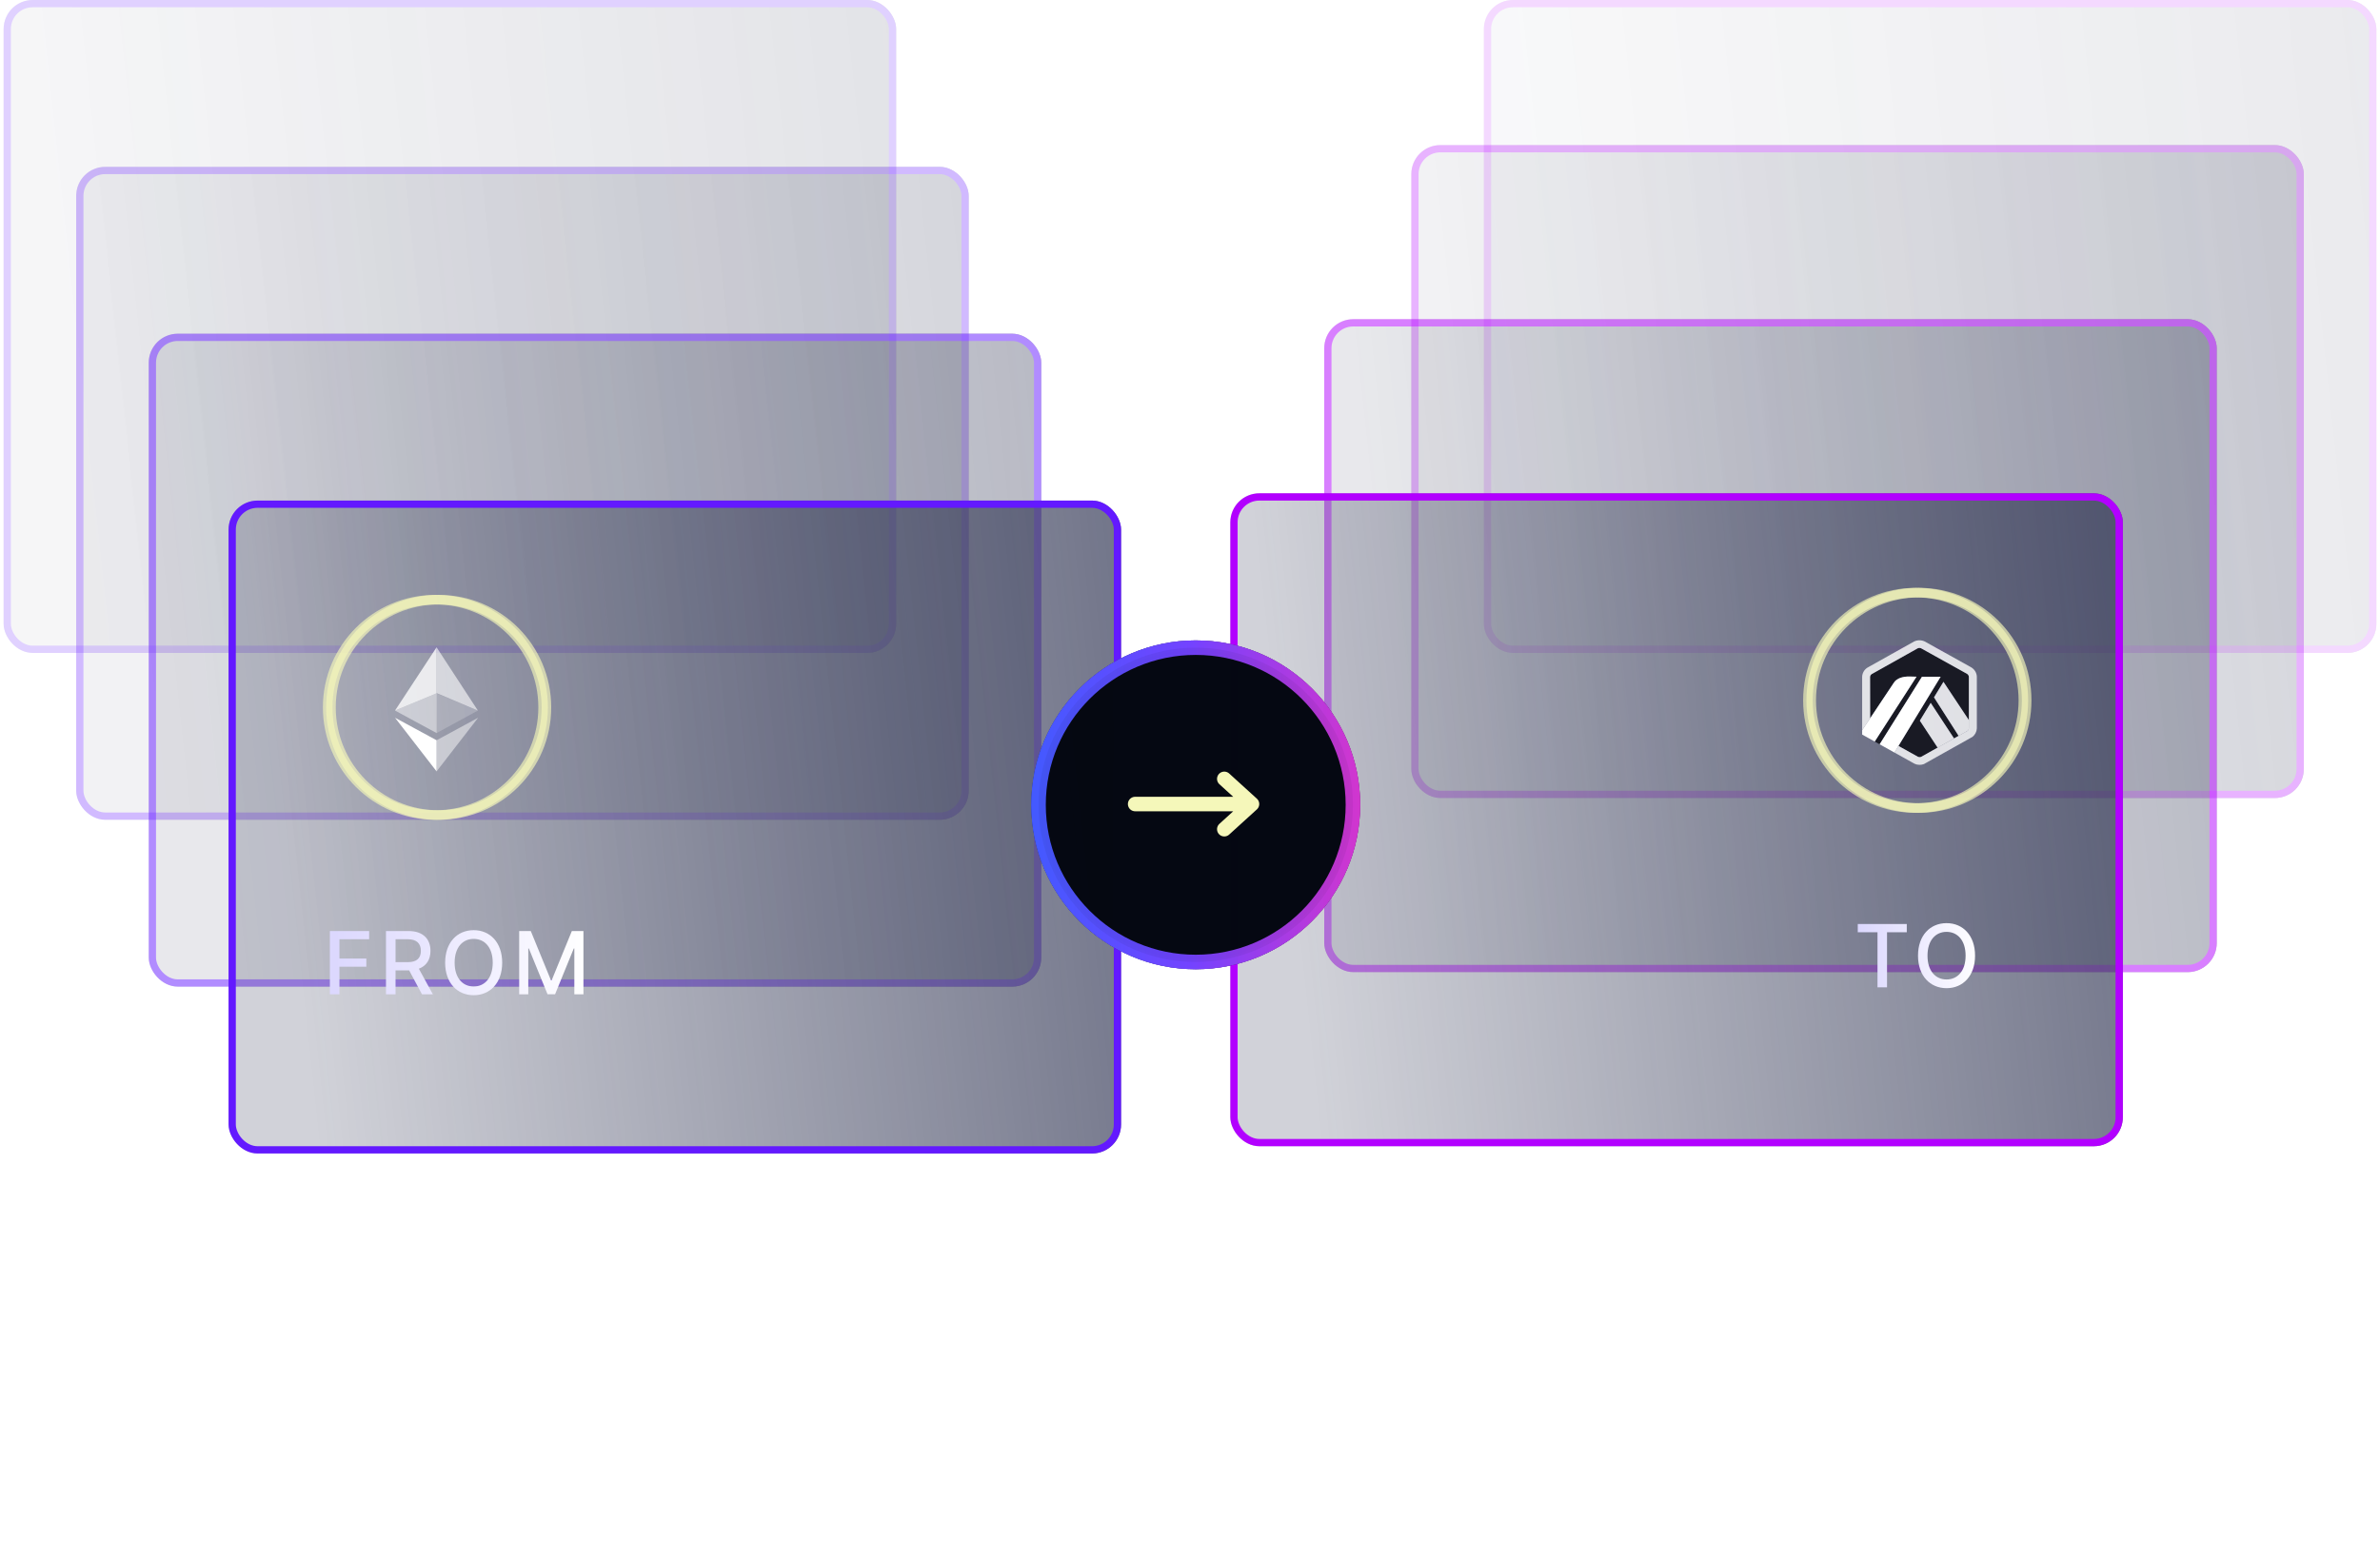 <svg width="328" height="215" viewBox="0 0 328 215" fill="none" xmlns="http://www.w3.org/2000/svg">
<g opacity="0.3" filter="url(#filter0_b_1406_1627)">
<rect x="10.5" y="23" width="123" height="90" rx="4" fill="url(#paint0_linear_1406_1627)" fill-opacity="0.7"/>
<rect x="11" y="23.5" width="122" height="89" rx="3.5" stroke="#6319FF"/>
</g>
<g opacity="0.2" filter="url(#filter1_b_1406_1627)">
<rect x="0.5" width="123" height="90" rx="4" fill="url(#paint1_linear_1406_1627)" fill-opacity="0.7"/>
<rect x="1" y="0.5" width="122" height="89" rx="3.5" stroke="#6319FF"/>
</g>
<g opacity="0.5" filter="url(#filter2_b_1406_1627)">
<rect x="20.5" y="46" width="123" height="90" rx="4" fill="url(#paint2_linear_1406_1627)" fill-opacity="0.7"/>
<rect x="21" y="46.5" width="122" height="89" rx="3.5" stroke="#6319FF"/>
</g>
<g filter="url(#filter3_b_1406_1627)">
<rect x="31.5" y="69" width="123" height="90" rx="4" fill="url(#paint3_linear_1406_1627)" fill-opacity="0.7"/>
<rect x="32" y="69.5" width="122" height="89" rx="3.5" stroke="#6319FF"/>
</g>
<g opacity="0.3" filter="url(#filter4_b_1406_1627)">
<rect x="194.5" y="20" width="123" height="90" rx="4" fill="url(#paint4_linear_1406_1627)" fill-opacity="0.7"/>
<rect x="195" y="20.5" width="122" height="89" rx="3.5" stroke="#B200FF"/>
</g>
<g opacity="0.15" filter="url(#filter5_b_1406_1627)">
<rect x="204.5" width="123" height="90" rx="4" fill="url(#paint5_linear_1406_1627)" fill-opacity="0.7"/>
<rect x="205" y="0.5" width="122" height="89" rx="3.5" stroke="#B200FF"/>
</g>
<g opacity="0.5" filter="url(#filter6_b_1406_1627)">
<rect x="182.5" y="44" width="123" height="90" rx="4" fill="url(#paint6_linear_1406_1627)" fill-opacity="0.7"/>
<rect x="183" y="44.5" width="122" height="89" rx="3.5" stroke="#B200FF"/>
</g>
<g filter="url(#filter7_b_1406_1627)">
<rect x="169.559" y="68" width="123" height="90" rx="4" fill="url(#paint7_linear_1406_1627)" fill-opacity="0.7"/>
<rect x="170.059" y="68.5" width="122" height="89" rx="3.5" stroke="#B200FF"/>
</g>
<g opacity="0.94" filter="url(#filter8_f_1406_1627)">
<circle cx="264.006" cy="96.537" r="14.846" stroke="#f5f7ba" stroke-opacity="0.69" stroke-width="1.32"/>
</g>
<circle opacity="0.94" cx="264.459" cy="96.537" r="14.846" stroke="#f5f7ba" stroke-opacity="0.71" stroke-width="1.32"/>
<path d="M266.535 96.126L267.838 93.987L271.351 99.28L271.352 100.296L271.341 93.306C271.332 93.135 271.239 92.978 271.089 92.886L264.765 89.367C264.617 89.296 264.429 89.297 264.282 89.369C264.262 89.379 264.243 89.389 264.225 89.4L264.203 89.414L258.065 92.856L258.041 92.866C258.01 92.88 257.979 92.897 257.95 92.917C257.834 92.998 257.756 93.117 257.731 93.251C257.728 93.272 257.725 93.292 257.724 93.313L257.733 99.01L261.005 94.103C261.417 93.453 262.315 93.243 263.148 93.254L264.126 93.279L258.364 102.219L259.043 102.598L264.874 93.288L267.451 93.279L261.635 102.823L264.059 104.172L264.348 104.333C264.471 104.381 264.615 104.384 264.739 104.341L271.152 100.745L269.926 101.432L266.535 96.126ZM267.032 103.055L264.584 99.338L266.078 96.885L269.293 101.787L267.032 103.055Z" fill="#191A24"/>
<path opacity="0.8" d="M264.585 99.338L267.033 103.055L269.294 101.787L266.079 96.885L264.585 99.338Z" fill="white"/>
<path opacity="0.8" d="M271.353 100.295L271.351 99.28L267.838 93.986L266.535 96.126L269.926 101.432L271.152 100.744C271.272 100.65 271.345 100.511 271.353 100.362L271.353 100.295Z" fill="white"/>
<path d="M256.633 101.254L258.364 102.219L264.126 93.279L263.148 93.254C262.315 93.243 261.417 93.453 261.005 94.103L257.734 99.01L256.633 100.646V101.254Z" fill="white"/>
<path d="M267.451 93.279L264.874 93.288L259.043 102.597L261.081 103.733L261.635 102.823L267.451 93.279Z" fill="white"/>
<path opacity="0.8" d="M272.439 93.267C272.417 92.745 272.125 92.268 271.668 91.99L265.261 88.425C264.809 88.205 264.244 88.204 263.791 88.425C263.738 88.451 257.56 91.917 257.56 91.917C257.475 91.957 257.393 92.004 257.315 92.058C256.907 92.341 256.658 92.781 256.633 93.263V100.646L257.734 99.01L257.724 93.313C257.725 93.293 257.728 93.272 257.732 93.252C257.757 93.118 257.834 92.998 257.95 92.917C257.98 92.897 264.262 89.379 264.282 89.369C264.43 89.297 264.617 89.296 264.765 89.367L271.089 92.886C271.239 92.978 271.333 93.135 271.341 93.306V100.362C271.333 100.512 271.272 100.65 271.152 100.745L269.926 101.432L269.293 101.787L267.032 103.055L264.739 104.341C264.616 104.384 264.471 104.381 264.349 104.333L261.636 102.823L261.081 103.733L263.52 105.091C263.6 105.135 263.672 105.175 263.731 105.207C263.822 105.256 263.884 105.289 263.906 105.3C264.08 105.381 264.329 105.429 264.554 105.429C264.76 105.429 264.961 105.392 265.151 105.32L271.811 101.588C272.193 101.301 272.418 100.869 272.439 100.401V93.267Z" fill="white"/>
<path d="M256.028 128.502H258.747V136.096H260.06V128.502H262.783V127.368H256.028V128.502ZM272.193 131.732C272.193 128.941 270.522 127.249 268.264 127.249C265.997 127.249 264.331 128.941 264.331 131.732C264.331 134.519 265.997 136.215 268.264 136.215C270.522 136.215 272.193 134.523 272.193 131.732ZM270.889 131.732C270.889 133.858 269.764 135.013 268.264 135.013C266.76 135.013 265.639 133.858 265.639 131.732C265.639 129.606 266.76 128.451 268.264 128.451C269.764 128.451 270.889 129.606 270.889 131.732Z" fill="url(#paint8_linear_1406_1627)"/>
<g opacity="0.94" filter="url(#filter9_f_1406_1627)">
<circle cx="164.789" cy="110.94" r="22.663" fill="#050812"/>
<circle cx="164.789" cy="110.94" r="22.003" stroke="url(#paint9_linear_1406_1627)" stroke-width="1.32"/>
</g>
<circle opacity="0.94" cx="164.789" cy="110.94" r="21.663" fill="#050812" stroke="url(#paint10_linear_1406_1627)" stroke-width="2"/>
<g opacity="0.94" filter="url(#filter10_f_1406_1627)">
<circle cx="60.006" cy="97.506" r="14.846" stroke="#f5f7ba" stroke-opacity="0.69" stroke-width="1.32"/>
</g>
<circle opacity="0.94" cx="60.459" cy="97.506" r="14.846" stroke="#f5f7ba" stroke-opacity="0.71" stroke-width="1.32"/>
<path d="M60.167 89.228V95.535L65.857 97.945L60.167 89.228Z" fill="white" fill-opacity="0.602"/>
<path opacity="0.8" d="M60.167 89.228L54.441 97.945L60.167 95.568V89.228Z" fill="white"/>
<path opacity="0.8" d="M60.167 102.039V106.332L65.893 98.936L60.167 102.039Z" fill="white" fill-opacity="0.602"/>
<path d="M60.168 106.332V102.039L54.442 98.936L60.168 106.332Z" fill="white"/>
<path d="M60.167 101.049L65.858 97.946L60.132 95.568V101.049H60.167Z" fill="white" fill-opacity="0.2"/>
<path opacity="0.8" d="M54.442 97.946L60.168 101.049V95.568L54.442 97.946Z" fill="white" fill-opacity="0.602"/>
<path d="M45.463 137.064H46.779V133.259H50.487V132.13H46.779V129.471H50.875V128.337H45.463V137.064ZM53.194 137.064H54.511V133.762H56.3C56.33 133.762 56.356 133.762 56.386 133.762L58.158 137.064H59.658L57.724 133.532C58.793 133.135 59.326 132.245 59.326 131.073C59.326 129.466 58.329 128.337 56.305 128.337H53.194V137.064ZM54.511 132.628V129.466H56.164C57.464 129.466 58.001 130.084 58.001 131.073C58.001 132.057 57.464 132.628 56.181 132.628H54.511ZM69.209 132.701C69.209 129.91 67.539 128.218 65.28 128.218C63.013 128.218 61.347 129.91 61.347 132.701C61.347 135.488 63.013 137.184 65.28 137.184C67.539 137.184 69.209 135.492 69.209 132.701ZM67.905 132.701C67.905 134.827 66.78 135.982 65.28 135.982C63.776 135.982 62.655 134.827 62.655 132.701C62.655 130.574 63.776 129.42 65.28 129.42C66.78 129.42 67.905 130.574 67.905 132.701ZM71.551 128.337V137.064H72.804V130.745H72.885L75.459 137.052H76.498L79.072 130.749H79.153V137.064H80.406V128.337H78.808L76.03 135.121H75.927L73.149 128.337H71.551Z" fill="url(#paint11_linear_1406_1627)"/>
<path d="M168.726 107.361L172.543 110.831M172.543 110.831L168.726 114.301M172.543 110.831C172.543 110.831 163.059 110.831 162.046 110.831C161.034 110.831 156.44 110.831 156.44 110.831" stroke="#f5f7ba" stroke-width="2" stroke-linecap="round" stroke-linejoin="round"/>
<defs>
<filter id="filter0_b_1406_1627" x="-2.388" y="10.113" width="148.775" height="115.775" filterUnits="userSpaceOnUse" color-interpolation-filters="sRGB">
<feFlood flood-opacity="0" result="BackgroundImageFix"/>
<feGaussianBlur in="BackgroundImage" stdDeviation="6.444"/>
<feComposite in2="SourceAlpha" operator="in" result="effect1_backgroundBlur_1406_1627"/>
<feBlend mode="normal" in="SourceGraphic" in2="effect1_backgroundBlur_1406_1627" result="shape"/>
</filter>
<filter id="filter1_b_1406_1627" x="-12.387" y="-12.887" width="148.775" height="115.775" filterUnits="userSpaceOnUse" color-interpolation-filters="sRGB">
<feFlood flood-opacity="0" result="BackgroundImageFix"/>
<feGaussianBlur in="BackgroundImage" stdDeviation="6.444"/>
<feComposite in2="SourceAlpha" operator="in" result="effect1_backgroundBlur_1406_1627"/>
<feBlend mode="normal" in="SourceGraphic" in2="effect1_backgroundBlur_1406_1627" result="shape"/>
</filter>
<filter id="filter2_b_1406_1627" x="7.612" y="33.112" width="148.775" height="115.775" filterUnits="userSpaceOnUse" color-interpolation-filters="sRGB">
<feFlood flood-opacity="0" result="BackgroundImageFix"/>
<feGaussianBlur in="BackgroundImage" stdDeviation="6.444"/>
<feComposite in2="SourceAlpha" operator="in" result="effect1_backgroundBlur_1406_1627"/>
<feBlend mode="normal" in="SourceGraphic" in2="effect1_backgroundBlur_1406_1627" result="shape"/>
</filter>
<filter id="filter3_b_1406_1627" x="18.613" y="56.112" width="148.775" height="115.775" filterUnits="userSpaceOnUse" color-interpolation-filters="sRGB">
<feFlood flood-opacity="0" result="BackgroundImageFix"/>
<feGaussianBlur in="BackgroundImage" stdDeviation="6.444"/>
<feComposite in2="SourceAlpha" operator="in" result="effect1_backgroundBlur_1406_1627"/>
<feBlend mode="normal" in="SourceGraphic" in2="effect1_backgroundBlur_1406_1627" result="shape"/>
</filter>
<filter id="filter4_b_1406_1627" x="181.612" y="7.112" width="148.775" height="115.775" filterUnits="userSpaceOnUse" color-interpolation-filters="sRGB">
<feFlood flood-opacity="0" result="BackgroundImageFix"/>
<feGaussianBlur in="BackgroundImage" stdDeviation="6.444"/>
<feComposite in2="SourceAlpha" operator="in" result="effect1_backgroundBlur_1406_1627"/>
<feBlend mode="normal" in="SourceGraphic" in2="effect1_backgroundBlur_1406_1627" result="shape"/>
</filter>
<filter id="filter5_b_1406_1627" x="191.612" y="-12.887" width="148.775" height="115.775" filterUnits="userSpaceOnUse" color-interpolation-filters="sRGB">
<feFlood flood-opacity="0" result="BackgroundImageFix"/>
<feGaussianBlur in="BackgroundImage" stdDeviation="6.444"/>
<feComposite in2="SourceAlpha" operator="in" result="effect1_backgroundBlur_1406_1627"/>
<feBlend mode="normal" in="SourceGraphic" in2="effect1_backgroundBlur_1406_1627" result="shape"/>
</filter>
<filter id="filter6_b_1406_1627" x="169.612" y="31.113" width="148.775" height="115.775" filterUnits="userSpaceOnUse" color-interpolation-filters="sRGB">
<feFlood flood-opacity="0" result="BackgroundImageFix"/>
<feGaussianBlur in="BackgroundImage" stdDeviation="6.444"/>
<feComposite in2="SourceAlpha" operator="in" result="effect1_backgroundBlur_1406_1627"/>
<feBlend mode="normal" in="SourceGraphic" in2="effect1_backgroundBlur_1406_1627" result="shape"/>
</filter>
<filter id="filter7_b_1406_1627" x="156.671" y="55.112" width="148.775" height="115.775" filterUnits="userSpaceOnUse" color-interpolation-filters="sRGB">
<feFlood flood-opacity="0" result="BackgroundImageFix"/>
<feGaussianBlur in="BackgroundImage" stdDeviation="6.444"/>
<feComposite in2="SourceAlpha" operator="in" result="effect1_backgroundBlur_1406_1627"/>
<feBlend mode="normal" in="SourceGraphic" in2="effect1_backgroundBlur_1406_1627" result="shape"/>
</filter>
<filter id="filter8_f_1406_1627" x="243.22" y="75.751" width="41.572" height="41.572" filterUnits="userSpaceOnUse" color-interpolation-filters="sRGB">
<feFlood flood-opacity="0" result="BackgroundImageFix"/>
<feBlend mode="normal" in="SourceGraphic" in2="BackgroundImageFix" result="shape"/>
<feGaussianBlur stdDeviation="2.64" result="effect1_foregroundBlur_1406_1627"/>
</filter>
<filter id="filter9_f_1406_1627" x="136.846" y="82.997" width="55.885" height="55.886" filterUnits="userSpaceOnUse" color-interpolation-filters="sRGB">
<feFlood flood-opacity="0" result="BackgroundImageFix"/>
<feBlend mode="normal" in="SourceGraphic" in2="BackgroundImageFix" result="shape"/>
<feGaussianBlur stdDeviation="2.64" result="effect1_foregroundBlur_1406_1627"/>
</filter>
<filter id="filter10_f_1406_1627" x="39.22" y="76.72" width="41.572" height="41.572" filterUnits="userSpaceOnUse" color-interpolation-filters="sRGB">
<feFlood flood-opacity="0" result="BackgroundImageFix"/>
<feBlend mode="normal" in="SourceGraphic" in2="BackgroundImageFix" result="shape"/>
<feGaussianBlur stdDeviation="2.64" result="effect1_foregroundBlur_1406_1627"/>
</filter>
<linearGradient id="paint0_linear_1406_1627" x1="139.675" y1="-10.98" x2="11.214" y2="2.822" gradientUnits="userSpaceOnUse">
<stop stop-color="#2A2F4E"/>
<stop offset="1" stop-color="#2A2F4E" stop-opacity="0.31"/>
</linearGradient>
<linearGradient id="paint1_linear_1406_1627" x1="129.675" y1="-33.98" x2="1.214" y2="-20.178" gradientUnits="userSpaceOnUse">
<stop stop-color="#2A2F4E"/>
<stop offset="1" stop-color="#2A2F4E" stop-opacity="0.31"/>
</linearGradient>
<linearGradient id="paint2_linear_1406_1627" x1="149.675" y1="12.02" x2="21.214" y2="25.822" gradientUnits="userSpaceOnUse">
<stop stop-color="#2A2F4E"/>
<stop offset="1" stop-color="#2A2F4E" stop-opacity="0.31"/>
</linearGradient>
<linearGradient id="paint3_linear_1406_1627" x1="160.675" y1="35.02" x2="32.214" y2="48.822" gradientUnits="userSpaceOnUse">
<stop stop-color="#2A2F4E"/>
<stop offset="1" stop-color="#2A2F4E" stop-opacity="0.31"/>
</linearGradient>
<linearGradient id="paint4_linear_1406_1627" x1="323.675" y1="-13.98" x2="195.214" y2="-0.178" gradientUnits="userSpaceOnUse">
<stop stop-color="#2A2F4E"/>
<stop offset="1" stop-color="#2A2F4E" stop-opacity="0.31"/>
</linearGradient>
<linearGradient id="paint5_linear_1406_1627" x1="333.675" y1="-33.98" x2="205.214" y2="-20.178" gradientUnits="userSpaceOnUse">
<stop stop-color="#2A2F4E"/>
<stop offset="1" stop-color="#2A2F4E" stop-opacity="0.31"/>
</linearGradient>
<linearGradient id="paint6_linear_1406_1627" x1="311.675" y1="10.02" x2="183.214" y2="23.822" gradientUnits="userSpaceOnUse">
<stop stop-color="#2A2F4E"/>
<stop offset="1" stop-color="#2A2F4E" stop-opacity="0.31"/>
</linearGradient>
<linearGradient id="paint7_linear_1406_1627" x1="298.733" y1="34.02" x2="170.272" y2="47.822" gradientUnits="userSpaceOnUse">
<stop stop-color="#2A2F4E"/>
<stop offset="1" stop-color="#2A2F4E" stop-opacity="0.31"/>
</linearGradient>
<linearGradient id="paint8_linear_1406_1627" x1="273.144" y1="139.096" x2="254.737" y2="139.096" gradientUnits="userSpaceOnUse">
<stop stop-color="white"/>
<stop offset="0.917" stop-color="#DCD8FE"/>
</linearGradient>
<linearGradient id="paint9_linear_1406_1627" x1="142.126" y1="133.603" x2="187.451" y2="133.603" gradientUnits="userSpaceOnUse">
<stop stop-color="#435AFF"/>
<stop offset="0.484" stop-color="#7342FF"/>
<stop offset="1" stop-color="#D235CF"/>
</linearGradient>
<linearGradient id="paint10_linear_1406_1627" x1="142.126" y1="133.603" x2="187.451" y2="133.603" gradientUnits="userSpaceOnUse">
<stop stop-color="#435AFF"/>
<stop offset="0.484" stop-color="#7342FF"/>
<stop offset="1" stop-color="#D235CF"/>
</linearGradient>
<linearGradient id="paint11_linear_1406_1627" x1="80.772" y1="140.064" x2="42.936" y2="140.064" gradientUnits="userSpaceOnUse">
<stop stop-color="white"/>
<stop offset="0.917" stop-color="#DCD8FE"/>
</linearGradient>
</defs>
</svg>
